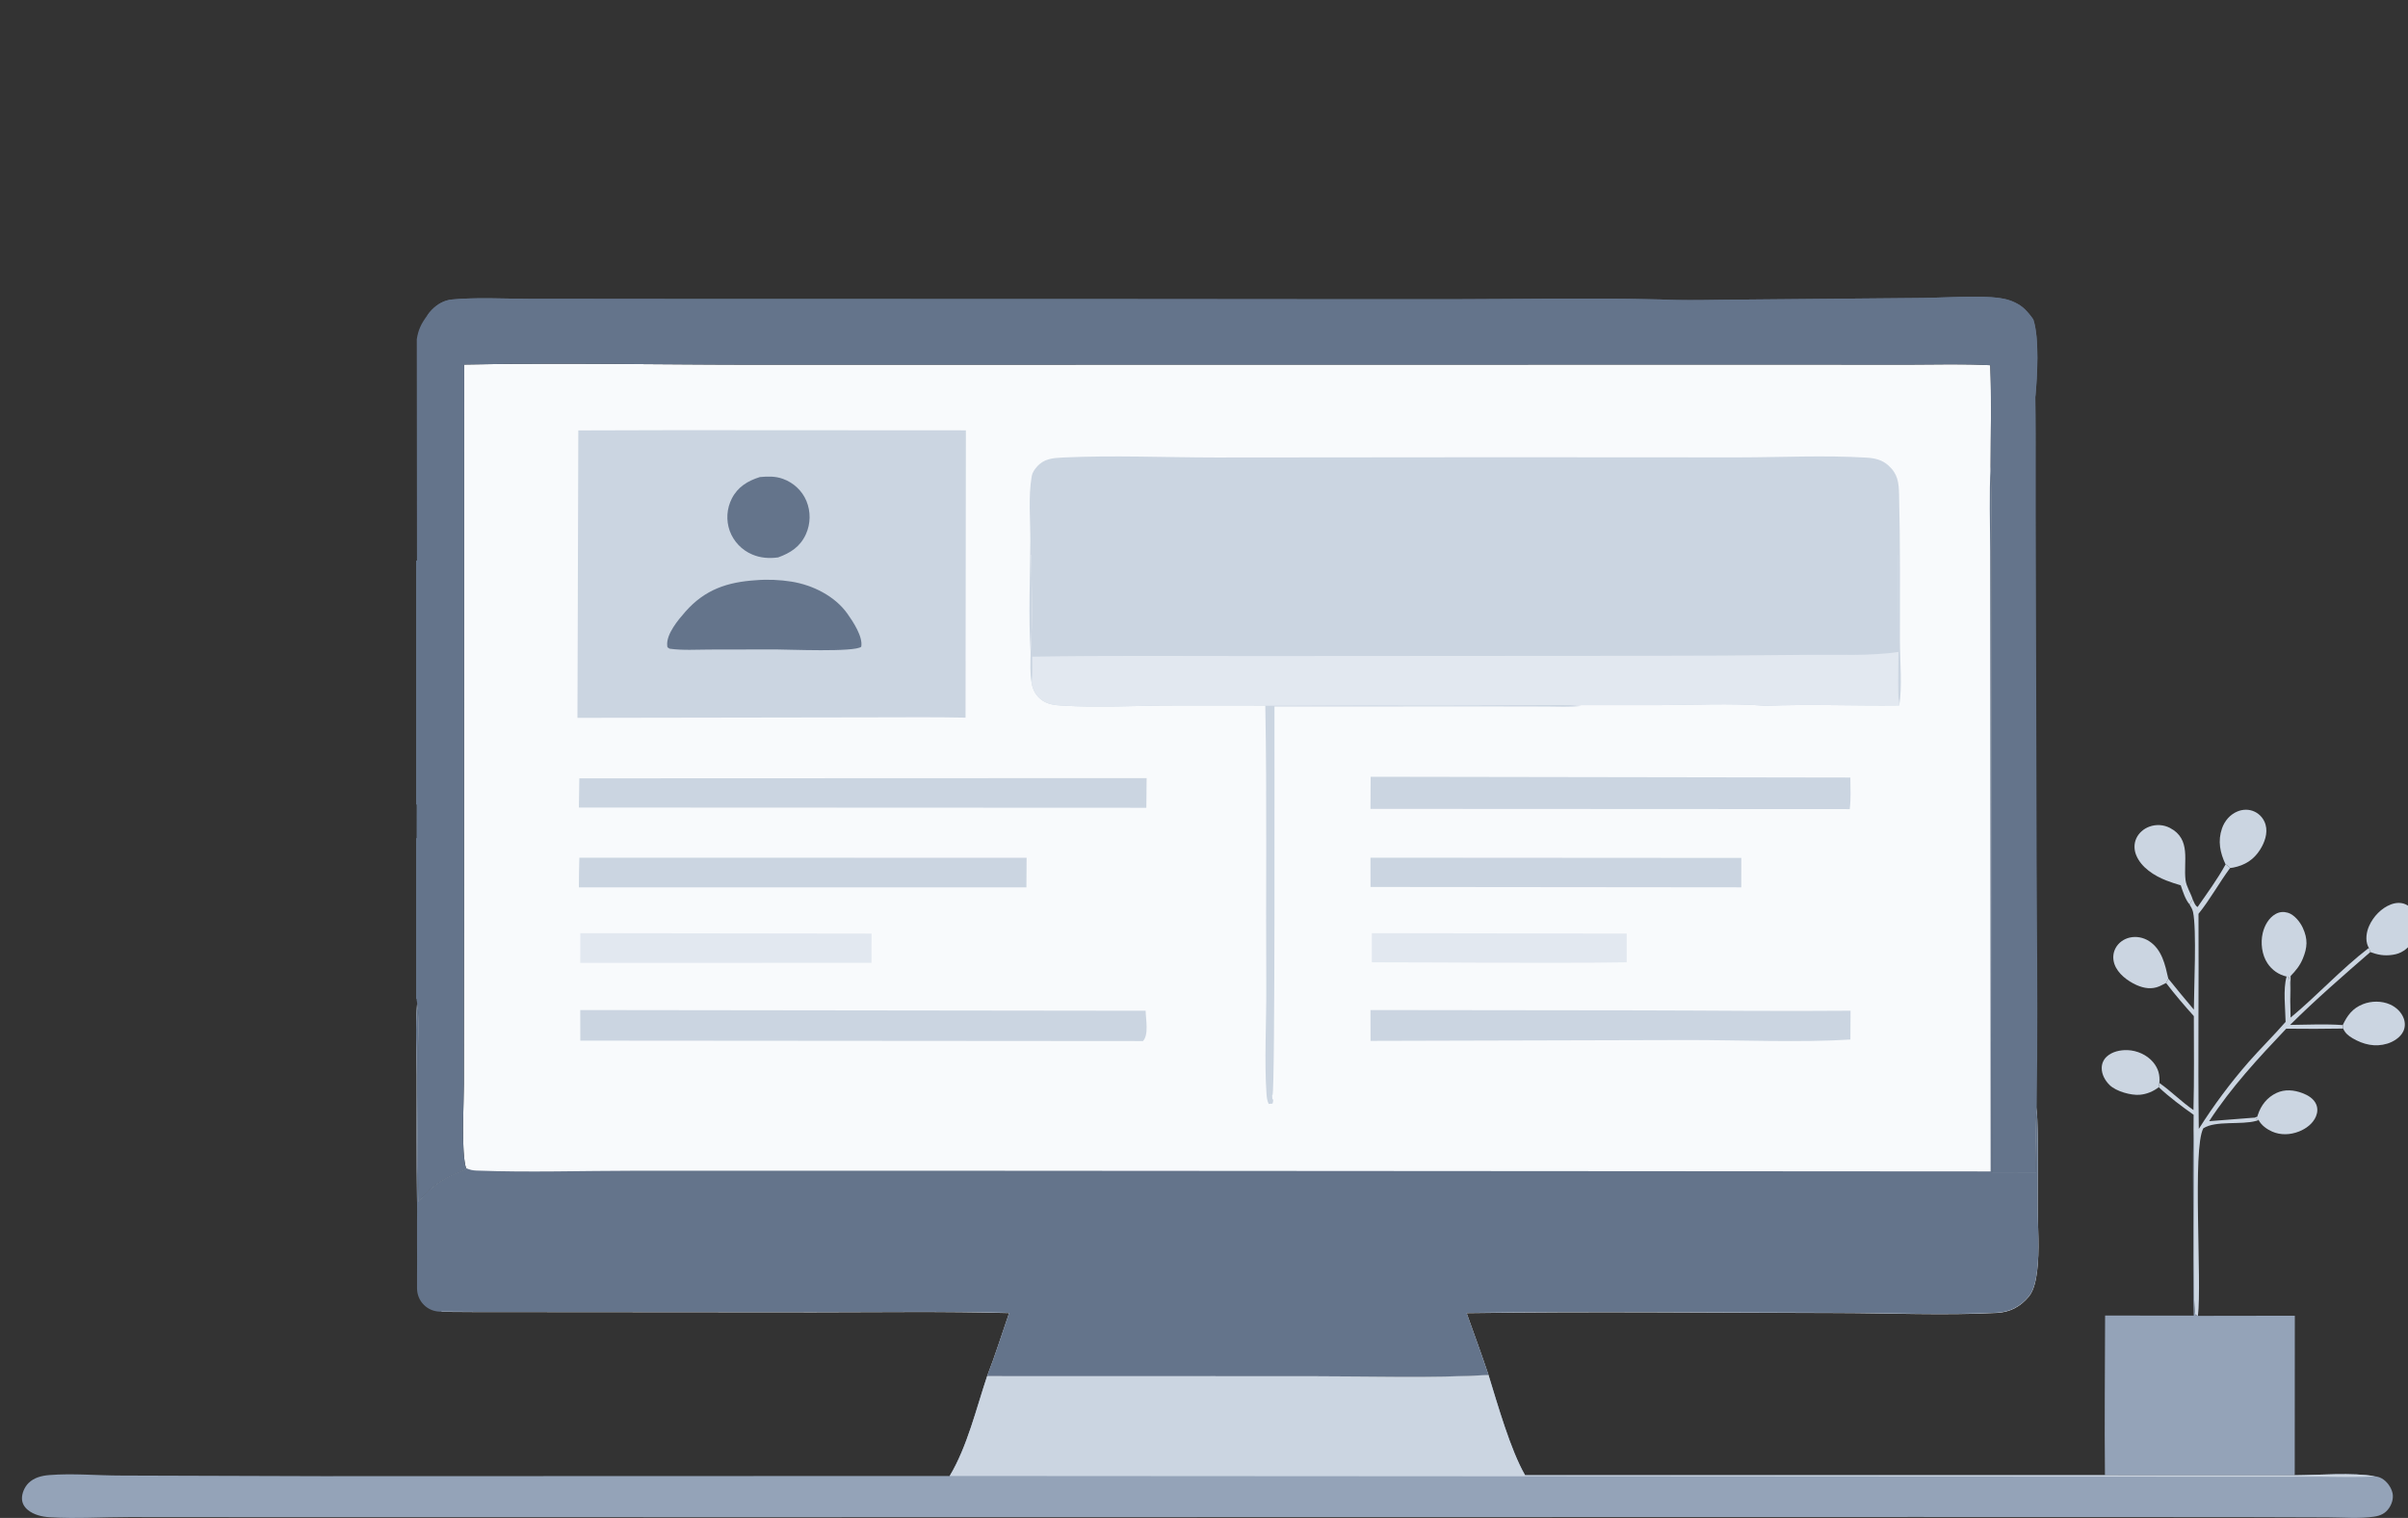 <svg width="349" height="220" viewBox="0 0 349 220" fill="none" xmlns="http://www.w3.org/2000/svg">
<rect x="0" y="0" width="349" height="220" fill="#333333" stroke="none"/>
<g clip-path="url(#clip0_557_64)">
<path d="M326.703 161.987L327.154 161.851C327.18 161.769 327.204 161.686 327.231 161.605C327.684 160.2 328.582 159.039 329.952 158.401C331.161 157.838 332.476 157.968 333.697 158.428C334.5 158.731 335.331 159.221 335.688 160.042C335.936 160.611 335.899 161.236 335.665 161.799C335.228 162.852 334.224 163.595 333.19 163.997C331.935 164.487 330.541 164.55 329.296 163.999C328.551 163.669 327.734 163.085 327.358 162.345C327.152 162.179 326.942 162.096 326.703 161.987Z" fill="#CBD5E1"/>
<path d="M312.877 157.576C312.076 158.185 311.139 158.582 310.131 158.67C308.868 158.781 306.716 158.188 305.775 157.279C305.104 156.63 304.592 155.723 304.61 154.768C304.622 154.123 304.88 153.552 305.358 153.118C306.136 152.412 307.316 152.162 308.339 152.197C309.722 152.243 311.17 152.881 312.063 153.952C312.816 154.856 313.067 155.806 312.965 156.959L312.877 157.576Z" fill="#CBD5E1"/>
<path d="M322.56 125.283C321.765 123.6 321.403 121.893 322.044 120.06C322.423 118.973 323.198 118.06 324.271 117.61C325.076 117.273 325.983 117.262 326.775 117.64C326.871 117.686 326.964 117.737 327.054 117.793C327.144 117.849 327.231 117.909 327.315 117.975C327.398 118.04 327.478 118.109 327.555 118.182C327.631 118.256 327.703 118.334 327.771 118.415C327.839 118.496 327.903 118.581 327.962 118.669C328.021 118.757 328.075 118.848 328.124 118.942C328.174 119.036 328.218 119.132 328.257 119.231C328.296 119.329 328.33 119.43 328.358 119.532C328.708 120.766 328.22 122.1 327.564 123.144C326.65 124.6 325.342 125.418 323.666 125.742C323.515 125.771 323.363 125.788 323.212 125.806C322.968 125.521 322.876 125.452 322.56 125.283Z" fill="#CBD5E1"/>
<path d="M339.546 148.569C340.207 147.157 340.965 146.135 342.471 145.537C343.691 145.052 345.184 145.044 346.39 145.576C347.285 145.971 348.054 146.694 348.389 147.626C348.605 148.228 348.593 148.898 348.317 149.479C347.903 150.354 346.897 150.985 346 151.258C344.225 151.796 342.544 151.397 340.984 150.487C340.368 150.127 339.89 149.737 339.602 149.072L339.546 148.569Z" fill="#CBD5E1"/>
<path d="M313.946 142.482C313.928 142.485 313.908 142.482 313.891 142.49C313.583 142.635 313.292 142.808 312.977 142.944C311.868 143.422 310.751 143.251 309.661 142.768C308.379 142.2 306.94 141.123 306.46 139.748C306.182 138.954 306.228 138.115 306.639 137.374C307.061 136.614 307.814 136.087 308.653 135.889C309.616 135.661 310.66 135.867 311.484 136.406C313.35 137.627 313.799 139.821 314.261 141.838L313.946 142.482Z" fill="#CBD5E1"/>
<path d="M343.33 137.38C343.287 137.303 343.238 137.229 343.202 137.149C342.788 136.227 342.974 135.064 343.378 134.171C343.983 132.832 345.139 131.606 346.529 131.08C347.21 130.823 347.965 130.764 348.643 131.064C349.446 131.418 350.034 132.16 350.294 132.987C350.648 134.111 350.373 135.28 349.794 136.277C349.233 137.243 348.312 138.056 347.203 138.303C346.025 138.565 344.951 138.492 343.828 138.083L343.544 137.981L343.33 137.38Z" fill="#CBD5E1"/>
<path d="M331.406 141.536C330.259 141.269 329.287 140.6 328.631 139.61C327.818 138.383 327.611 136.658 327.942 135.241C328.193 134.163 328.818 133.018 329.816 132.467C330.388 132.151 330.949 132.103 331.574 132.282C332.512 132.551 333.366 133.624 333.752 134.47C334.498 136.101 334.429 137.305 333.756 138.938C333.342 139.943 332.733 140.689 331.983 141.458C331.975 142.813 332.007 144.182 331.946 145.534C331.849 144.346 332.115 142.693 331.708 141.595L331.406 141.536Z" fill="#CBD5E1"/>
<path d="M316.062 128.311C315.362 128.112 314.673 127.882 313.994 127.621C312.239 126.943 310.321 125.735 309.597 123.921C309.287 123.145 309.271 122.277 309.621 121.512C309.987 120.71 310.695 120.11 311.516 119.808C311.636 119.763 311.757 119.725 311.881 119.694C312.005 119.662 312.13 119.637 312.256 119.618C312.383 119.599 312.51 119.587 312.637 119.582C312.765 119.576 312.893 119.577 313.02 119.585C313.148 119.593 313.274 119.607 313.4 119.628C313.527 119.649 313.651 119.676 313.774 119.71C313.897 119.744 314.019 119.784 314.138 119.83C314.257 119.876 314.373 119.929 314.487 119.987C317.638 121.634 316.424 124.839 316.758 127.557C316.87 128.471 317.517 129.453 317.798 130.351L317.345 131.091C316.719 130.359 316.371 129.216 316.062 128.311Z" fill="#CBD5E1"/>
<path d="M322.559 125.283C322.875 125.452 322.968 125.521 323.211 125.807C321.62 127.963 320.311 130.37 318.636 132.445C318.696 142.833 318.545 153.229 318.678 163.616C320.838 160.195 323.248 156.961 325.909 153.913C327.646 151.936 329.533 150.088 331.26 148.105C331.23 146.131 330.872 143.424 331.405 141.536L331.706 141.595C332.114 142.693 331.848 144.346 331.945 145.534L331.982 147.486C335.885 144.248 339.285 140.485 343.329 137.38L343.544 137.981C339.603 141.405 335.617 144.868 331.908 148.544C334.437 148.518 337.026 148.387 339.546 148.569L339.601 149.072C336.851 149.119 334.101 149.125 331.351 149.09C327.337 153.32 323.369 157.592 320.179 162.499L326.702 161.987C326.941 162.096 327.151 162.179 327.357 162.345C327.234 162.382 327.112 162.421 326.988 162.456C324.848 163.064 321.114 162.383 319.341 163.523C317.728 166.394 319.145 185.773 318.557 190.71L318.202 190.591C317.669 189.436 318.065 166.928 317.918 163.707L317.929 161.569C316.199 160.347 314.423 159.025 312.877 157.576L312.965 156.959C314.684 158.167 316.166 159.685 317.906 160.885C318.02 156.351 317.966 151.803 317.96 147.268C316.564 145.709 315.222 144.144 313.947 142.482L314.261 141.838C315.476 143.351 316.71 144.847 317.964 146.327C317.979 143.298 318.384 134.698 317.847 132.193C317.761 131.796 317.553 131.435 317.344 131.092L317.797 130.351C317.989 130.741 318.122 131.249 318.508 131.455C319.894 129.45 321.393 127.422 322.559 125.283Z" fill="#CBD5E1"/>
<path d="M317.918 163.708C318.065 166.928 317.67 189.436 318.202 190.591L318.557 190.711L332.597 190.69L332.584 213.817L305.076 213.816C304.998 206.103 305.084 198.382 305.099 190.668L317.947 190.674C317.812 186.16 317.882 181.628 317.876 177.111C317.869 172.648 317.783 168.169 317.918 163.708Z" fill="#94A3B8"/>
<path d="M215.744 199.309C217.035 203.488 218.927 210.176 221.041 213.816H305.077L332.584 213.817C336.005 213.796 341.008 213.383 344.237 213.97C344.59 214.015 344.873 214.095 345.185 214.266C345.937 214.677 346.575 215.566 346.758 216.402C346.92 217.146 346.671 217.955 346.253 218.571C345.717 219.358 344.996 219.684 344.076 219.818C341.933 220.129 339.548 219.926 337.382 219.917L324.464 219.877L277.869 219.865L117.962 219.894L43.78 219.892L18.693 219.873C14.899 219.87 11.002 220.138 7.221 219.904C6.108 219.836 4.899 219.56 4.021 218.831C3.523 218.417 3.211 217.888 3.185 217.231C3.154 216.427 3.571 215.499 4.138 214.94C4.935 214.155 6.029 213.88 7.112 213.79C10.52 213.508 14.201 213.861 17.637 213.855L46.612 213.947L137.639 213.919C140.189 209.667 141.48 204.185 143.056 199.475L190.209 199.489C198.684 199.487 207.286 199.784 215.744 199.309Z" fill="#94A3B8"/>
<path d="M215.744 199.309C217.036 203.488 218.927 210.176 221.042 213.816H305.077L332.585 213.817C336.006 213.796 341.008 213.383 344.238 213.97C341.614 214.149 338.911 214.026 336.278 214.027L321.419 214.025L275.458 214.004L137.64 213.919C140.189 209.667 141.481 204.185 143.057 199.475L190.209 199.489C198.684 199.487 207.287 199.784 215.744 199.309Z" fill="#CBD5E1"/>
<path d="M294.996 57.521C294.795 55.887 294.989 54.201 294.91 52.553C294.817 50.599 294.156 48.517 292.626 47.208C291.252 46.031 289.78 45.837 288.042 45.767C283.086 45.566 278.053 45.746 273.089 45.744L243.825 45.754L157.364 45.818L95.444 45.711L74.421 45.654C70.266 45.644 66.045 45.466 61.901 45.755C62.108 45.429 62.361 45.134 62.632 44.86C63.412 44.071 64.399 43.512 65.511 43.408C69.117 43.068 72.936 43.305 76.566 43.309L96.976 43.328L162.895 43.344L198.664 43.373L210.996 43.369C220.864 43.361 230.787 43.14 240.651 43.402C244.562 43.6 248.57 43.434 252.491 43.42L278.651 43.183C281.835 43.158 287.577 42.716 290.425 43.303C291.514 43.525 292.682 44.043 293.48 44.833C293.929 45.277 294.346 45.787 294.699 46.31C295.596 49.037 295.268 54.605 294.996 57.521Z" fill="#64748B"/>
<path d="M295.248 184.23C295.102 185.416 294.824 186.986 294.045 187.922C292.821 189.392 291.324 190.185 289.428 190.283C281.839 190.674 273.81 190.312 266.184 190.3C248.32 190.271 230.425 190.062 212.564 190.32C213.631 193.312 214.737 196.297 215.744 199.309C207.287 199.783 198.683 199.486 190.209 199.488L143.056 199.475C144.234 196.478 145.198 193.355 146.253 190.31C136.85 190.05 127.401 190.197 117.994 190.197L68.593 190.16L63.995 190.13L63.992 189.91C63.473 188.453 63.817 185.973 63.83 184.408C64.276 184.257 64.71 184.091 65.146 183.919C65.566 182.739 65.206 178.441 65.187 176.901H60.641C60.648 175.967 60.648 175.101 60.445 174.18C60.363 168.078 60.4 161.973 60.391 155.869C60.387 152.423 60.172 148.829 60.459 145.397C60.877 147.961 60.586 150.985 60.596 153.594C60.619 160.444 60.463 167.344 60.668 174.186C62.503 171.841 64.323 170.733 67.067 169.663C67.378 169.542 67.264 169.593 67.552 169.329C66.821 167.101 67.229 159.944 67.229 157.141L67.252 135.185L67.278 52.834C81.444 52.561 95.672 52.856 109.846 52.856L199.291 52.84L258.436 52.836L276.99 52.842C280.801 52.838 284.651 52.715 288.455 52.93C288.652 57.799 288.513 62.72 288.51 67.594C288.75 71.621 288.605 75.721 288.611 79.759L288.642 101.703L288.715 169.929L295.108 169.941C295.094 166.849 294.871 163.583 295.186 160.513C295.473 165.252 295.319 170.084 295.334 174.833C295.346 177.872 295.624 181.222 295.248 184.23Z" fill="#F8FAFC"/>
<path d="M183.384 102.26C193.339 102.189 203.295 102.169 213.25 102.199C218.162 102.2 224.492 101.869 229.237 102.3C227.576 102.513 225.788 102.402 224.111 102.399L214.971 102.382L184.714 102.396C184.695 107.894 184.831 158.195 184.425 158.746L184.376 158.643L184.402 159.235L184.53 159.412C184.507 159.726 184.532 159.543 184.429 159.956L183.878 159.994C183.635 159.498 183.595 159.042 183.556 158.499C183.227 153.836 183.554 147.965 183.526 143.178C183.444 129.551 183.637 115.881 183.384 102.26Z" fill="#CBD5E1"/>
<path d="M84.104 135.25L126.314 135.306L126.306 139.548L84.098 139.55L84.104 135.25Z" fill="#E2E8F0"/>
<path d="M198.827 135.25L235.763 135.305L235.76 139.47C223.471 139.649 211.12 139.471 198.824 139.469L198.827 135.25Z" fill="#E2E8F0"/>
<path d="M198.628 124.305L252.375 124.34L252.369 128.605L198.634 128.552L198.628 124.305Z" fill="#CBD5E1"/>
<path d="M83.969 124.305L148.79 124.319L148.76 128.605H83.902C83.904 127.171 83.926 125.738 83.969 124.305Z" fill="#CBD5E1"/>
<path d="M198.628 146.39L237.734 146.437C247.886 146.45 258.056 146.581 268.206 146.486L268.183 150.662C261.232 151.119 251.823 150.732 244.629 150.737L198.637 150.859L198.628 146.39Z" fill="#CBD5E1"/>
<path d="M83.965 112.806L166.185 112.774L166.144 117.074L83.902 117.038L83.965 112.806Z" fill="#CBD5E1"/>
<path d="M84.098 146.39L166.039 146.491C166.057 147.641 166.534 149.965 165.656 150.885L84.106 150.823L84.098 146.39Z" fill="#CBD5E1"/>
<path d="M198.653 112.578L268.175 112.691C268.191 114.212 268.272 115.753 268.088 117.269L198.628 117.234L198.653 112.578Z" fill="#CBD5E1"/>
<path d="M149.368 94.589C149.043 89.267 149.297 83.809 149.329 78.472C149.347 75.444 149.007 71.964 149.537 68.989C149.629 68.473 149.943 68.039 150.279 67.652C151.305 66.473 152.585 66.378 154.068 66.308C161.388 65.966 168.86 66.3 176.197 66.307L216.917 66.271L251.944 66.291C258.107 66.285 264.433 65.956 270.576 66.33C271.73 66.4 272.791 66.651 273.675 67.443C275.068 68.692 275.196 69.922 275.24 71.678C275.419 78.762 275.359 85.876 275.365 92.963C275.368 95.676 275.719 99.661 275.259 102.236C274.93 99.759 275.146 96.999 275.152 94.491L275.142 80.407H149.466C149.507 85.09 149.7 89.921 149.368 94.589Z" fill="#CBD5E1"/>
<path d="M97.805 62.345L139.987 62.369L139.94 104.012C135.348 103.913 130.74 103.977 126.145 103.972L83.692 104.04L83.818 62.383L97.805 62.345Z" fill="#CBD5E1"/>
<path d="M110.131 69.142C111.277 69.04 112.366 69.001 113.465 69.399C114.997 69.954 116.247 71.097 116.877 72.607C116.956 72.798 117.025 72.993 117.085 73.191C117.144 73.389 117.193 73.59 117.231 73.794C117.27 73.997 117.298 74.202 117.316 74.408C117.334 74.614 117.341 74.821 117.337 75.028C117.334 75.235 117.32 75.441 117.295 75.646C117.271 75.852 117.236 76.056 117.191 76.257C117.146 76.46 117.09 76.659 117.025 76.855C116.959 77.051 116.884 77.244 116.799 77.433C115.972 79.243 114.571 80.136 112.777 80.788C111.483 80.959 110.235 80.88 109.021 80.362C108.834 80.283 108.652 80.195 108.474 80.098C108.297 80 108.125 79.894 107.958 79.779C107.791 79.664 107.631 79.54 107.477 79.409C107.323 79.277 107.176 79.138 107.036 78.991C106.896 78.845 106.764 78.691 106.641 78.531C106.517 78.371 106.401 78.205 106.294 78.033C106.187 77.861 106.089 77.684 106 77.502C105.912 77.32 105.832 77.133 105.763 76.944C105.695 76.753 105.637 76.561 105.588 76.365C105.54 76.169 105.502 75.971 105.474 75.771C105.446 75.571 105.428 75.37 105.421 75.169C105.414 74.967 105.416 74.766 105.43 74.565C105.443 74.363 105.466 74.163 105.5 73.964C105.533 73.765 105.577 73.568 105.631 73.374C105.684 73.18 105.748 72.988 105.821 72.8C105.894 72.612 105.977 72.428 106.069 72.249C106.939 70.554 108.369 69.698 110.131 69.142Z" fill="#64748B"/>
<path d="M109.577 84.093C111.235 83.95 113.074 84.034 114.721 84.298C117.778 84.787 121.013 86.387 122.834 88.968C123.665 90.147 125.085 92.286 124.823 93.736C123.884 94.551 114.241 94.13 112.403 94.124L102.853 94.142C100.945 94.146 98.934 94.284 97.043 94.018C96.721 93.79 96.731 93.902 96.7 93.55C96.553 91.898 98.3 89.829 99.343 88.645C102.168 85.445 105.417 84.356 109.577 84.093Z" fill="#64748B"/>
<path d="M149.464 80.407H275.14L275.151 94.491C275.145 97 274.929 99.76 275.257 102.236C268.822 102.318 262.309 102.02 255.888 102.3C251.142 101.869 244.813 102.2 239.901 102.199C229.946 102.169 219.99 102.189 210.035 102.26L170.779 102.243C165.185 102.233 159.389 102.609 153.815 102.257C152.848 102.195 151.869 102.074 151.056 101.504C150.158 100.875 149.685 100.011 149.512 98.948C149.253 97.54 149.359 96.021 149.367 94.589C149.698 89.921 149.505 85.09 149.464 80.407Z" fill="#CBD5E1"/>
<path d="M149.609 95.173C160.427 94.997 171.273 95.088 182.093 95.087L237.077 95.05C245.518 95.052 253.959 95.002 262.4 94.9C266.609 94.849 270.982 95.107 275.15 94.491C275.144 96.999 274.929 99.759 275.257 102.236C268.822 102.318 262.309 102.02 255.888 102.3C251.142 101.868 244.812 102.2 239.901 102.198C229.945 102.168 219.99 102.189 210.034 102.26L170.778 102.243C165.184 102.233 159.389 102.609 153.815 102.256C152.847 102.195 151.868 102.073 151.056 101.504C150.157 100.874 149.684 100.011 149.512 98.948C149.672 97.722 149.6 96.412 149.609 95.173Z" fill="#E2E8F0"/>
<path d="M295.246 184.201C295.1 185.388 294.822 186.957 294.043 187.893C292.819 189.363 291.322 190.157 289.426 190.254C281.837 190.645 273.808 190.284 266.182 190.272C248.318 190.243 230.423 190.033 212.562 190.291C213.629 193.284 214.735 196.268 215.742 199.28C207.285 199.755 198.681 199.458 190.207 199.46L143.054 199.446C144.232 196.45 145.196 193.327 146.251 190.282C136.848 190.022 127.399 190.168 117.992 190.168L68.591 190.131L63.992 190.102H63.824C61.947 190.102 60.443 188.598 60.443 186.721C60.443 186.086 60.443 185.436 60.443 184.833C60.443 183.562 60.463 181.975 60.443 180.435V176.917C60.451 175.983 60.458 175.256 60.443 174.152C60.361 168.05 60.398 161.944 60.389 155.84C60.385 152.395 60.17 148.8 60.457 145.368C60.875 147.933 60.584 150.956 60.594 153.565C60.617 160.416 60.461 167.315 60.666 174.157C62.501 171.812 64.321 170.704 67.065 169.635C67.376 169.514 67.262 169.564 67.55 169.301C68.085 169.545 68.486 169.637 69.078 169.658C76.648 169.94 84.309 169.684 91.89 169.68L136.565 169.678L288.506 169.778L288.463 101.868L288.441 79.934C288.437 75.831 288.281 71.656 288.508 67.566C288.748 71.592 288.603 75.692 288.609 79.73L288.64 101.675L288.713 169.901L295.106 169.912C295.092 166.82 294.869 163.555 295.184 160.484C295.471 165.224 295.317 170.055 295.332 174.804C295.344 177.844 295.622 181.193 295.246 184.201Z" fill="#64748B"/>
<path fill-rule="evenodd" clip-rule="evenodd" d="M295.05 68.58C295.045 70.772 295.039 72.963 295.051 75.154L295.159 117.749C295.162 122.482 295.19 127.219 295.218 131.957C295.274 141.478 295.33 151.004 295.186 160.513C294.959 162.73 295.012 165.049 295.064 167.331C295.084 168.209 295.104 169.082 295.108 169.941L288.715 169.929L288.643 101.703L288.611 79.759C288.61 78.626 288.62 77.488 288.63 76.348C288.656 73.426 288.683 70.491 288.51 67.594C288.511 66.201 288.523 64.803 288.535 63.404C288.565 59.91 288.596 56.407 288.455 52.93C285.642 52.771 282.803 52.797 279.973 52.823C278.977 52.832 277.982 52.841 276.99 52.842L258.437 52.836L199.291 52.84L109.846 52.856C105.005 52.856 100.159 52.822 95.31 52.787C85.961 52.721 76.606 52.654 67.278 52.834L67.253 135.185L67.229 157.141C67.229 157.782 67.208 158.649 67.184 159.633C67.102 162.957 66.988 167.61 67.552 169.329C67.398 169.47 67.359 169.521 67.309 169.557C67.265 169.588 67.212 169.607 67.067 169.663C64.323 170.733 62.503 171.841 60.668 174.186C60.531 169.615 60.555 165.019 60.58 160.429C60.592 158.148 60.604 155.868 60.596 153.594C60.593 152.828 60.616 152.027 60.639 151.213C60.696 149.25 60.755 147.209 60.459 145.397L60.363 144.772C60.345 144.769 60.326 144.766 60.308 144.763V121.491C60.332 121.477 60.356 121.463 60.381 121.449L60.389 116.594C60.362 116.601 60.335 116.607 60.308 116.613V81.269C60.35 81.254 60.392 81.24 60.434 81.225L60.406 49.164C60.623 47.772 61.063 46.881 61.901 45.755C62.109 45.429 62.361 45.134 62.632 44.86C63.412 44.071 64.399 43.512 65.511 43.408C68.087 43.165 70.772 43.217 73.418 43.267C74.476 43.287 75.529 43.307 76.566 43.309L96.976 43.328L162.895 43.344L198.664 43.373L210.996 43.369C214.016 43.367 217.04 43.344 220.066 43.322C226.931 43.271 233.805 43.221 240.651 43.402C243.41 43.542 246.218 43.5 249.009 43.459C250.174 43.441 251.337 43.424 252.491 43.42L278.651 43.183C279.482 43.177 280.487 43.142 281.568 43.104C284.634 42.998 288.32 42.869 290.425 43.303C291.514 43.525 292.682 44.043 293.48 44.833C293.929 45.277 294.346 45.787 294.699 46.31C295.596 49.037 295.268 54.605 294.996 57.521C295.069 61.206 295.06 64.893 295.05 68.58Z" fill="#64748B"/>
</g>
<defs>
<clipPath id="clip0_557_64">
<rect width="349" height="220" fill="white"/>
</clipPath>
</defs>
</svg>
